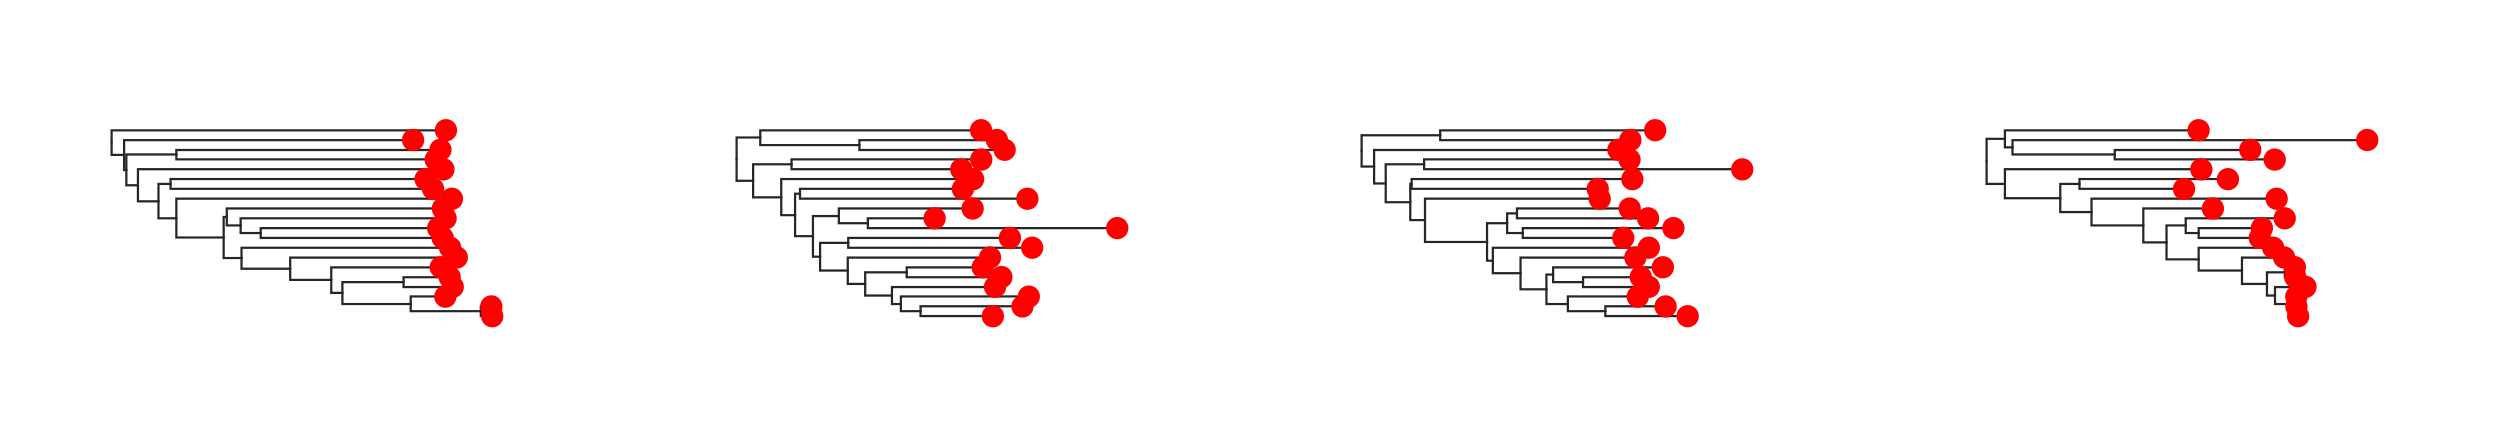 <svg class="toyplot-canvas-Canvas" xmlns:toyplot="http://www.sandia.gov/toyplot" xmlns:xlink="http://www.w3.org/1999/xlink" xmlns="http://www.w3.org/2000/svg" width="560.0px" height="100.0px" viewBox="0 0 560.0 100.0" preserveAspectRatio="xMidYMid meet" style="background-color:transparent;border-color:#292724;border-style:none;border-width:1.0;fill:rgb(16.1%,15.3%,14.1%);fill-opacity:1.0;font-family:Helvetica;font-size:12px;opacity:1.0;stroke:rgb(16.1%,15.3%,14.1%);stroke-opacity:1.0;stroke-width:1.0" id="t9191b43eb2d64863a5befa3a0fe1d5df"><g class="toyplot-coordinates-Cartesian" id="te03fbc4eeb854b58b5bd124fd948e995"><clipPath id="t8a2af5adcbf0490fb78938ed6613a546"><rect x="15.0" y="15.0" width="110.0" height="70.0" /></clipPath><g clip-path="url(#t8a2af5adcbf0490fb78938ed6613a546)"><g class="toytree-mark-Toytree" id="t7b5d85bcaf714fb980bc485c9d12eba8"><g class="toytree-Edges" style="fill:none;stroke:rgb(14.9%,14.9%,14.9%);stroke-linecap:round;stroke-opacity:1;stroke-width:0.5"><path d="M 25.0 31.9 L 25.0 34.7 L 27.8 34.7" id="38,37" /><path d="M 27.8 34.7 L 27.8 38.1 L 28.3 38.1" id="37,36" /><path d="M 28.3 38.1 L 28.3 34.6 L 39.5 34.6" id="36,35" /><path d="M 28.3 38.1 L 28.3 41.5 L 30.9 41.5" id="36,34" /><path d="M 30.9 41.5 L 30.9 45.1 L 35.5 45.1" id="34,33" /><path d="M 35.5 45.1 L 35.5 41.2 L 38.2 41.2" id="33,32" /><path d="M 35.5 45.1 L 35.5 48.9 L 39.5 48.9" id="33,31" /><path d="M 39.5 48.9 L 39.5 53.2 L 50.1 53.2" id="31,30" /><path d="M 50.1 53.2 L 50.1 48.6 L 50.8 48.6" id="30,29" /><path d="M 50.1 53.2 L 50.1 57.8 L 54.1 57.8" id="30,28" /><path d="M 50.8 48.6 L 50.8 50.5 L 53.9 50.5" id="29,27" /><path d="M 54.1 57.8 L 54.1 60.2 L 65.0 60.2" id="28,26" /><path d="M 53.9 50.5 L 53.9 52.2 L 58.4 52.2" id="27,25" /><path d="M 65.0 60.2 L 65.0 62.7 L 74.2 62.7" id="26,24" /><path d="M 74.2 62.7 L 74.2 65.6 L 76.7 65.6" id="24,23" /><path d="M 76.7 65.6 L 76.7 63.2 L 90.4 63.2" id="23,22" /><path d="M 76.7 65.6 L 76.7 68.1 L 92.0 68.1" id="23,21" /><path d="M 92.0 68.1 L 92.0 69.7 L 107.7 69.7" id="21,20" /><path d="M 25.0 31.9 L 25.0 29.2 L 99.9 29.2" id="38,19" /><path d="M 27.8 34.7 L 27.8 31.4 L 92.5 31.4" id="37,18" /><path d="M 39.5 34.6 L 39.5 33.6 L 98.7 33.6" id="35,17" /><path d="M 39.5 34.6 L 39.5 35.7 L 97.6 35.7" id="35,16" /><path d="M 30.9 41.5 L 30.9 37.9 L 99.3 37.9" id="34,15" /><path d="M 38.2 41.2 L 38.2 40.1 L 95.3 40.1" id="32,14" /><path d="M 38.2 41.2 L 38.2 42.3 L 97.0 42.3" id="32,13" /><path d="M 39.5 48.9 L 39.5 44.5 L 101.2 44.5" id="31,12" /><path d="M 50.8 48.6 L 50.8 46.7 L 99.2 46.7" id="29,11" /><path d="M 53.9 50.5 L 53.9 48.9 L 99.8 48.9" id="27,10" /><path d="M 58.4 52.2 L 58.4 51.1 L 98.2 51.1" id="25,9" /><path d="M 58.4 52.2 L 58.4 53.3 L 99.2 53.3" id="25,8" /><path d="M 54.1 57.8 L 54.1 55.5 L 100.8 55.5" id="28,7" /><path d="M 65.0 60.2 L 65.0 57.7 L 102.3 57.7" id="26,6" /><path d="M 74.2 62.7 L 74.2 59.9 L 98.7 59.9" id="24,5" /><path d="M 90.4 63.2 L 90.4 62.1 L 100.7 62.1" id="22,4" /><path d="M 90.4 63.2 L 90.4 64.3 L 101.4 64.3" id="22,3" /><path d="M 92.0 68.1 L 92.0 66.4 L 99.8 66.4" id="21,2" /><path d="M 107.7 69.7 L 107.7 68.6 L 110.1 68.6" id="20,1" /><path d="M 107.7 69.7 L 107.7 70.8 L 110.3 70.8" id="20,0" /></g><g class="toytree-Nodes" style="fill:rgb(100%,0%,0%);fill-opacity:1.0;stroke:None;stroke-width:1"><g id="node-0" transform="translate(110.263,70.833)"><circle r="2.5" /></g><g id="node-1" transform="translate(110.054,68.640)"><circle r="2.5" /></g><g id="node-2" transform="translate(99.756,66.447)"><circle r="2.5" /></g><g id="node-3" transform="translate(101.408,64.254)"><circle r="2.5" /></g><g id="node-4" transform="translate(100.728,62.061)"><circle r="2.5" /></g><g id="node-5" transform="translate(98.727,59.868)"><circle r="2.5" /></g><g id="node-6" transform="translate(102.328,57.675)"><circle r="2.5" /></g><g id="node-7" transform="translate(100.831,55.482)"><circle r="2.5" /></g><g id="node-8" transform="translate(99.160,53.289)"><circle r="2.5" /></g><g id="node-9" transform="translate(98.156,51.096)"><circle r="2.5" /></g><g id="node-10" transform="translate(99.819,48.904)"><circle r="2.5" /></g><g id="node-11" transform="translate(99.205,46.711)"><circle r="2.5" /></g><g id="node-12" transform="translate(101.232,44.518)"><circle r="2.5" /></g><g id="node-13" transform="translate(97.015,42.325)"><circle r="2.5" /></g><g id="node-14" transform="translate(95.328,40.132)"><circle r="2.5" /></g><g id="node-15" transform="translate(99.332,37.939)"><circle r="2.5" /></g><g id="node-16" transform="translate(97.598,35.746)"><circle r="2.5" /></g><g id="node-17" transform="translate(98.662,33.553)"><circle r="2.5" /></g><g id="node-18" transform="translate(92.530,31.360)"><circle r="2.5" /></g><g id="node-19" transform="translate(99.899,29.167)"><circle r="2.5" /></g><g id="node-20" transform="translate(107.732,69.737)"><circle r="0.0" /></g><g id="node-21" transform="translate(92.007,68.092)"><circle r="0.0" /></g><g id="node-22" transform="translate(90.381,63.158)"><circle r="0.0" /></g><g id="node-23" transform="translate(76.709,65.625)"><circle r="0.0" /></g><g id="node-24" transform="translate(74.234,62.747)"><circle r="0.0" /></g><g id="node-25" transform="translate(58.431,52.193)"><circle r="0.0" /></g><g id="node-26" transform="translate(64.994,60.211)"><circle r="0.0" /></g><g id="node-27" transform="translate(53.925,50.548)"><circle r="0.0" /></g><g id="node-28" transform="translate(54.139,57.847)"><circle r="0.0" /></g><g id="node-29" transform="translate(50.828,48.629)"><circle r="0.0" /></g><g id="node-30" transform="translate(50.081,53.238)"><circle r="0.0" /></g><g id="node-31" transform="translate(39.536,48.878)"><circle r="0.0" /></g><g id="node-32" transform="translate(38.211,41.228)"><circle r="0.0" /></g><g id="node-33" transform="translate(35.487,45.053)"><circle r="0.0" /></g><g id="node-34" transform="translate(30.897,41.496)"><circle r="0.0" /></g><g id="node-35" transform="translate(39.516,34.649)"><circle r="0.0" /></g><g id="node-36" transform="translate(28.323,38.072)"><circle r="0.0" /></g><g id="node-37" transform="translate(27.849,34.716)"><circle r="0.0" /></g><g id="node-38" transform="translate(25.000,31.941)"><circle r="0.0" /></g></g></g></g></g><g class="toyplot-coordinates-Cartesian" id="tef59c73116994a03a1e15f3a854d5af1"><clipPath id="t5d01ddb41c7d4f3dab7e82cbde5a80a8"><rect x="155.0" y="15.0" width="110.0" height="70.0" /></clipPath><g clip-path="url(#t5d01ddb41c7d4f3dab7e82cbde5a80a8)"><g class="toytree-mark-Toytree" id="t7138dffa3c5e4ce78551d32a6a401b7f"><g class="toytree-Edges" style="fill:none;stroke:rgb(14.9%,14.9%,14.9%);stroke-linecap:round;stroke-opacity:1;stroke-width:0.5"><path d="M 165.0 35.7 L 165.0 30.8 L 170.3 30.8" id="38,37" /><path d="M 165.0 35.7 L 165.0 40.5 L 168.7 40.5" id="38,36" /><path d="M 170.3 30.8 L 170.3 32.5 L 192.5 32.5" id="37,35" /><path d="M 168.7 40.5 L 168.7 36.8 L 177.3 36.8" id="36,34" /><path d="M 168.7 40.5 L 168.7 44.2 L 175.0 44.2" id="36,33" /><path d="M 175.0 44.2 L 175.0 48.2 L 178.1 48.2" id="33,32" /><path d="M 178.1 48.2 L 178.1 43.4 L 179.2 43.4" id="32,31" /><path d="M 178.1 48.2 L 178.1 52.9 L 182.1 52.9" id="32,30" /><path d="M 182.1 52.9 L 182.1 48.4 L 187.9 48.4" id="30,29" /><path d="M 182.1 52.9 L 182.1 57.5 L 183.7 57.5" id="30,28" /><path d="M 187.9 48.4 L 187.9 50.0 L 194.4 50.0" id="29,27" /><path d="M 183.7 57.5 L 183.7 54.4 L 190.0 54.4" id="28,26" /><path d="M 183.7 57.5 L 183.7 60.6 L 189.9 60.6" id="28,25" /><path d="M 189.9 60.6 L 189.9 63.6 L 193.8 63.6" id="25,24" /><path d="M 193.8 63.6 L 193.8 61.0 L 203.1 61.0" id="24,23" /><path d="M 193.8 63.6 L 193.8 66.2 L 199.8 66.2" id="24,22" /><path d="M 199.8 66.2 L 199.8 68.1 L 201.8 68.1" id="22,21" /><path d="M 201.8 68.1 L 201.8 69.7 L 206.2 69.7" id="21,20" /><path d="M 170.3 30.8 L 170.3 29.2 L 219.8 29.2" id="37,19" /><path d="M 192.5 32.5 L 192.5 31.4 L 223.3 31.4" id="35,18" /><path d="M 192.5 32.5 L 192.5 33.6 L 225.0 33.6" id="35,17" /><path d="M 177.3 36.8 L 177.3 35.7 L 219.8 35.7" id="34,16" /><path d="M 177.3 36.8 L 177.3 37.9 L 215.3 37.9" id="34,15" /><path d="M 175.0 44.2 L 175.0 40.1 L 218.0 40.1" id="33,14" /><path d="M 179.2 43.4 L 179.2 42.3 L 215.7 42.3" id="31,13" /><path d="M 179.2 43.4 L 179.2 44.5 L 230.1 44.5" id="31,12" /><path d="M 187.9 48.4 L 187.9 46.7 L 217.9 46.7" id="29,11" /><path d="M 194.4 50.0 L 194.4 48.9 L 209.4 48.9" id="27,10" /><path d="M 194.4 50.0 L 194.4 51.1 L 250.3 51.1" id="27,9" /><path d="M 190.0 54.4 L 190.0 53.3 L 226.2 53.3" id="26,8" /><path d="M 190.0 54.4 L 190.0 55.5 L 231.2 55.5" id="26,7" /><path d="M 189.9 60.6 L 189.9 57.7 L 221.8 57.7" id="25,6" /><path d="M 203.1 61.0 L 203.1 59.9 L 220.1 59.9" id="23,5" /><path d="M 203.1 61.0 L 203.1 62.1 L 224.3 62.1" id="23,4" /><path d="M 199.8 66.2 L 199.8 64.3 L 222.9 64.3" id="22,3" /><path d="M 201.8 68.1 L 201.8 66.4 L 230.5 66.4" id="21,2" /><path d="M 206.2 69.7 L 206.2 68.6 L 229.0 68.6" id="20,1" /><path d="M 206.2 69.7 L 206.2 70.8 L 222.4 70.8" id="20,0" /></g><g class="toytree-Nodes" style="fill:rgb(100%,0%,0%);fill-opacity:1.0;stroke:None;stroke-width:1"><g id="node-0" transform="translate(222.408,70.833)"><circle r="2.5" /></g><g id="node-1" transform="translate(229.038,68.640)"><circle r="2.5" /></g><g id="node-2" transform="translate(230.457,66.447)"><circle r="2.5" /></g><g id="node-3" transform="translate(222.890,64.254)"><circle r="2.5" /></g><g id="node-4" transform="translate(224.318,62.061)"><circle r="2.5" /></g><g id="node-5" transform="translate(220.127,59.868)"><circle r="2.5" /></g><g id="node-6" transform="translate(221.765,57.675)"><circle r="2.5" /></g><g id="node-7" transform="translate(231.207,55.482)"><circle r="2.5" /></g><g id="node-8" transform="translate(226.215,53.289)"><circle r="2.5" /></g><g id="node-9" transform="translate(250.263,51.096)"><circle r="2.5" /></g><g id="node-10" transform="translate(209.357,48.904)"><circle r="2.5" /></g><g id="node-11" transform="translate(217.868,46.711)"><circle r="2.5" /></g><g id="node-12" transform="translate(230.138,44.518)"><circle r="2.5" /></g><g id="node-13" transform="translate(215.678,42.325)"><circle r="2.5" /></g><g id="node-14" transform="translate(217.971,40.132)"><circle r="2.5" /></g><g id="node-15" transform="translate(215.315,37.939)"><circle r="2.5" /></g><g id="node-16" transform="translate(219.799,35.746)"><circle r="2.5" /></g><g id="node-17" transform="translate(225.042,33.553)"><circle r="2.5" /></g><g id="node-18" transform="translate(223.309,31.360)"><circle r="2.5" /></g><g id="node-19" transform="translate(219.760,29.167)"><circle r="2.5" /></g><g id="node-20" transform="translate(206.171,69.737)"><circle r="0.0" /></g><g id="node-21" transform="translate(201.791,68.092)"><circle r="0.0" /></g><g id="node-22" transform="translate(199.833,66.173)"><circle r="0.0" /></g><g id="node-23" transform="translate(203.101,60.965)"><circle r="0.0" /></g><g id="node-24" transform="translate(193.823,63.569)"><circle r="0.0" /></g><g id="node-25" transform="translate(189.866,60.622)"><circle r="0.0" /></g><g id="node-26" transform="translate(189.952,54.386)"><circle r="0.0" /></g><g id="node-27" transform="translate(194.393,50.000)"><circle r="0.0" /></g><g id="node-28" transform="translate(183.705,57.504)"><circle r="0.0" /></g><g id="node-29" transform="translate(187.861,48.355)"><circle r="0.0" /></g><g id="node-30" transform="translate(182.088,52.930)"><circle r="0.0" /></g><g id="node-31" transform="translate(179.234,43.421)"><circle r="0.0" /></g><g id="node-32" transform="translate(178.109,48.175)"><circle r="0.0" /></g><g id="node-33" transform="translate(174.987,44.153)"><circle r="0.0" /></g><g id="node-34" transform="translate(177.290,36.842)"><circle r="0.0" /></g><g id="node-35" transform="translate(192.487,32.456)"><circle r="0.0" /></g><g id="node-36" transform="translate(168.740,40.498)"><circle r="0.0" /></g><g id="node-37" transform="translate(170.253,30.811)"><circle r="0.0" /></g><g id="node-38" transform="translate(165.000,35.655)"><circle r="0.0" /></g></g></g></g></g><g class="toyplot-coordinates-Cartesian" id="t0282f05b8e05419baf370b4b96fb4906"><clipPath id="t7e6d3f58d88f4bb39bca52b53156f18e"><rect x="295.0" y="15.0" width="110.0" height="70.0" /></clipPath><g clip-path="url(#t7e6d3f58d88f4bb39bca52b53156f18e)"><g class="toytree-mark-Toytree" id="t11e6571afa0146a69885bb0b9c7a8d6b"><g class="toytree-Edges" style="fill:none;stroke:rgb(14.9%,14.9%,14.9%);stroke-linecap:round;stroke-opacity:1;stroke-width:0.5"><path d="M 305.0 33.8 L 305.0 30.3 L 322.6 30.3" id="38,37" /><path d="M 305.0 33.8 L 305.0 37.3 L 307.8 37.3" id="38,36" /><path d="M 307.8 37.3 L 307.8 41.1 L 310.4 41.1" id="36,35" /><path d="M 310.4 41.1 L 310.4 36.8 L 319.0 36.8" id="35,34" /><path d="M 310.4 41.1 L 310.4 45.3 L 315.9 45.3" id="35,33" /><path d="M 315.9 45.3 L 315.9 41.2 L 316.2 41.2" id="33,32" /><path d="M 315.9 45.3 L 315.9 49.3 L 319.2 49.3" id="33,31" /><path d="M 319.2 49.3 L 319.2 54.2 L 333.1 54.2" id="31,30" /><path d="M 333.1 54.2 L 333.1 50.0 L 337.6 50.0" id="30,29" /><path d="M 333.1 54.2 L 333.1 58.4 L 334.4 58.4" id="30,28" /><path d="M 337.6 50.0 L 337.6 47.8 L 339.8 47.8" id="29,27" /><path d="M 337.6 50.0 L 337.6 52.2 L 341.1 52.2" id="29,26" /><path d="M 334.4 58.4 L 334.4 61.2 L 340.6 61.2" id="28,25" /><path d="M 340.6 61.2 L 340.6 64.8 L 346.4 64.8" id="25,24" /><path d="M 346.4 64.8 L 346.4 61.5 L 347.9 61.5" id="24,23" /><path d="M 346.4 64.8 L 346.4 68.1 L 351.2 68.1" id="24,22" /><path d="M 347.9 61.5 L 347.9 63.2 L 354.6 63.2" id="23,21" /><path d="M 351.2 68.1 L 351.2 69.7 L 359.6 69.7" id="22,20" /><path d="M 322.6 30.3 L 322.6 29.2 L 370.8 29.2" id="37,19" /><path d="M 322.6 30.3 L 322.6 31.4 L 365.2 31.4" id="37,18" /><path d="M 307.8 37.3 L 307.8 33.6 L 362.5 33.6" id="36,17" /><path d="M 319.0 36.8 L 319.0 35.7 L 365.0 35.7" id="34,16" /><path d="M 319.0 36.8 L 319.0 37.9 L 390.3 37.9" id="34,15" /><path d="M 316.2 41.2 L 316.2 40.1 L 365.7 40.1" id="32,14" /><path d="M 316.2 41.2 L 316.2 42.3 L 357.9 42.3" id="32,13" /><path d="M 319.2 49.3 L 319.2 44.5 L 358.3 44.5" id="31,12" /><path d="M 339.8 47.8 L 339.8 46.7 L 365.0 46.7" id="27,11" /><path d="M 339.8 47.8 L 339.8 48.9 L 369.2 48.9" id="27,10" /><path d="M 341.1 52.2 L 341.1 51.1 L 374.8 51.1" id="26,9" /><path d="M 341.1 52.2 L 341.1 53.3 L 363.6 53.3" id="26,8" /><path d="M 334.4 58.4 L 334.4 55.5 L 369.3 55.5" id="28,7" /><path d="M 340.6 61.2 L 340.6 57.7 L 366.3 57.7" id="25,6" /><path d="M 347.9 61.5 L 347.9 59.9 L 372.5 59.9" id="23,5" /><path d="M 354.6 63.2 L 354.6 62.1 L 367.5 62.1" id="21,4" /><path d="M 354.6 63.2 L 354.6 64.3 L 369.3 64.3" id="21,3" /><path d="M 351.2 68.1 L 351.2 66.4 L 366.9 66.4" id="22,2" /><path d="M 359.6 69.7 L 359.6 68.6 L 373.1 68.6" id="20,1" /><path d="M 359.6 69.7 L 359.6 70.8 L 378.0 70.8" id="20,0" /></g><g class="toytree-Nodes" style="fill:rgb(100%,0%,0%);fill-opacity:1.0;stroke:None;stroke-width:1"><g id="node-0" transform="translate(378.039,70.833)"><circle r="2.5" /></g><g id="node-1" transform="translate(373.094,68.640)"><circle r="2.5" /></g><g id="node-2" transform="translate(366.862,66.447)"><circle r="2.5" /></g><g id="node-3" transform="translate(369.331,64.254)"><circle r="2.5" /></g><g id="node-4" transform="translate(367.530,62.061)"><circle r="2.5" /></g><g id="node-5" transform="translate(372.482,59.868)"><circle r="2.5" /></g><g id="node-6" transform="translate(366.316,57.675)"><circle r="2.5" /></g><g id="node-7" transform="translate(369.338,55.482)"><circle r="2.5" /></g><g id="node-8" transform="translate(363.608,53.289)"><circle r="2.5" /></g><g id="node-9" transform="translate(374.847,51.096)"><circle r="2.5" /></g><g id="node-10" transform="translate(369.172,48.904)"><circle r="2.5" /></g><g id="node-11" transform="translate(365.047,46.711)"><circle r="2.5" /></g><g id="node-12" transform="translate(358.332,44.518)"><circle r="2.5" /></g><g id="node-13" transform="translate(357.896,42.325)"><circle r="2.5" /></g><g id="node-14" transform="translate(365.652,40.132)"><circle r="2.5" /></g><g id="node-15" transform="translate(390.263,37.939)"><circle r="2.5" /></g><g id="node-16" transform="translate(365.010,35.746)"><circle r="2.5" /></g><g id="node-17" transform="translate(362.527,33.553)"><circle r="2.5" /></g><g id="node-18" transform="translate(365.200,31.360)"><circle r="2.5" /></g><g id="node-19" transform="translate(370.765,29.167)"><circle r="2.5" /></g><g id="node-20" transform="translate(359.571,69.737)"><circle r="0.0" /></g><g id="node-21" transform="translate(354.649,63.158)"><circle r="0.0" /></g><g id="node-22" transform="translate(351.206,68.092)"><circle r="0.0" /></g><g id="node-23" transform="translate(347.948,61.513)"><circle r="0.0" /></g><g id="node-24" transform="translate(346.424,64.803)"><circle r="0.0" /></g><g id="node-25" transform="translate(340.550,61.239)"><circle r="0.0" /></g><g id="node-26" transform="translate(341.148,52.193)"><circle r="0.0" /></g><g id="node-27" transform="translate(339.768,47.807)"><circle r="0.0" /></g><g id="node-28" transform="translate(334.374,58.361)"><circle r="0.0" /></g><g id="node-29" transform="translate(337.598,50.000)"><circle r="0.0" /></g><g id="node-30" transform="translate(333.149,54.180)"><circle r="0.0" /></g><g id="node-31" transform="translate(319.194,49.349)"><circle r="0.0" /></g><g id="node-32" transform="translate(316.186,41.228)"><circle r="0.0" /></g><g id="node-33" transform="translate(315.865,45.289)"><circle r="0.0" /></g><g id="node-34" transform="translate(319.042,36.842)"><circle r="0.0" /></g><g id="node-35" transform="translate(310.390,41.065)"><circle r="0.0" /></g><g id="node-36" transform="translate(307.829,37.309)"><circle r="0.0" /></g><g id="node-37" transform="translate(322.598,30.263)"><circle r="0.0" /></g><g id="node-38" transform="translate(305.000,33.786)"><circle r="0.0" /></g></g></g></g></g><g class="toyplot-coordinates-Cartesian" id="t096bf4950fe2470db0bc1d3430c1e373"><clipPath id="tdc57f135712e4c4481f7fac6fae8cb98"><rect x="435.0" y="15.0" width="110.0" height="70.0" /></clipPath><g clip-path="url(#tdc57f135712e4c4481f7fac6fae8cb98)"><g class="toytree-mark-Toytree" id="t8ebeffe903d549858bf62bd8dba8f293"><g class="toytree-Edges" style="fill:none;stroke:rgb(14.9%,14.9%,14.9%);stroke-linecap:round;stroke-opacity:1;stroke-width:0.5"><path d="M 445.0 36.1 L 445.0 31.1 L 449.1 31.1" id="38,37" /><path d="M 445.0 36.1 L 445.0 41.2 L 449.1 41.2" id="38,36" /><path d="M 449.1 31.1 L 449.1 33.0 L 450.8 33.0" id="37,35" /><path d="M 449.1 41.2 L 449.1 44.4 L 461.5 44.4" id="36,34" /><path d="M 450.8 33.0 L 450.8 34.6 L 473.7 34.6" id="35,33" /><path d="M 461.5 44.4 L 461.5 41.2 L 465.8 41.2" id="34,32" /><path d="M 461.5 44.4 L 461.5 47.5 L 468.5 47.5" id="34,31" /><path d="M 468.5 47.5 L 468.5 50.5 L 480.1 50.5" id="31,30" /><path d="M 480.1 50.5 L 480.1 54.3 L 485.3 54.3" id="30,29" /><path d="M 485.3 54.3 L 485.3 50.5 L 489.6 50.5" id="29,28" /><path d="M 485.3 54.3 L 485.3 58.1 L 492.5 58.1" id="29,27" /><path d="M 489.6 50.5 L 489.6 52.2 L 492.5 52.2" id="28,26" /><path d="M 492.5 58.1 L 492.5 60.6 L 502.2 60.6" id="27,25" /><path d="M 502.2 60.6 L 502.2 63.6 L 507.8 63.6" id="25,24" /><path d="M 507.8 63.6 L 507.8 61.0 L 511.8 61.0" id="24,23" /><path d="M 507.8 63.6 L 507.8 66.2 L 509.6 66.2" id="24,22" /><path d="M 509.6 66.2 L 509.6 68.1 L 514.0 68.1" id="22,21" /><path d="M 514.0 68.1 L 514.0 69.7 L 514.2 69.7" id="21,20" /><path d="M 449.1 31.1 L 449.1 29.2 L 492.5 29.2" id="37,19" /><path d="M 450.8 33.0 L 450.8 31.4 L 530.3 31.4" id="35,18" /><path d="M 473.7 34.6 L 473.7 33.6 L 504.1 33.6" id="33,17" /><path d="M 473.7 34.6 L 473.7 35.7 L 509.5 35.7" id="33,16" /><path d="M 449.1 41.2 L 449.1 37.9 L 493.1 37.9" id="36,15" /><path d="M 465.8 41.2 L 465.8 40.1 L 499.1 40.1" id="32,14" /><path d="M 465.8 41.2 L 465.8 42.3 L 489.2 42.3" id="32,13" /><path d="M 468.5 47.5 L 468.5 44.5 L 510.0 44.5" id="31,12" /><path d="M 480.1 50.5 L 480.1 46.7 L 495.7 46.7" id="30,11" /><path d="M 489.6 50.5 L 489.6 48.9 L 511.8 48.9" id="28,10" /><path d="M 492.5 52.2 L 492.5 51.1 L 506.7 51.1" id="26,9" /><path d="M 492.5 52.2 L 492.5 53.3 L 506.2 53.3" id="26,8" /><path d="M 492.5 58.1 L 492.5 55.5 L 509.2 55.5" id="27,7" /><path d="M 502.2 60.6 L 502.2 57.7 L 511.6 57.7" id="25,6" /><path d="M 511.8 61.0 L 511.8 59.9 L 514.1 59.9" id="23,5" /><path d="M 511.8 61.0 L 511.8 62.1 L 514.1 62.1" id="23,4" /><path d="M 509.6 66.2 L 509.6 64.3 L 516.4 64.3" id="22,3" /><path d="M 514.0 68.1 L 514.0 66.4 L 514.4 66.4" id="21,2" /><path d="M 514.2 69.7 L 514.2 68.6 L 514.4 68.6" id="20,1" /><path d="M 514.2 69.7 L 514.2 70.8 L 514.8 70.8" id="20,0" /></g><g class="toytree-Nodes" style="fill:rgb(100%,0%,0%);fill-opacity:1.0;stroke:None;stroke-width:1"><g id="node-0" transform="translate(514.783,70.833)"><circle r="2.5" /></g><g id="node-1" transform="translate(514.399,68.640)"><circle r="2.5" /></g><g id="node-2" transform="translate(514.369,66.447)"><circle r="2.5" /></g><g id="node-3" transform="translate(516.426,64.254)"><circle r="2.5" /></g><g id="node-4" transform="translate(514.134,62.061)"><circle r="2.5" /></g><g id="node-5" transform="translate(514.052,59.868)"><circle r="2.5" /></g><g id="node-6" transform="translate(511.645,57.675)"><circle r="2.5" /></g><g id="node-7" transform="translate(509.186,55.482)"><circle r="2.5" /></g><g id="node-8" transform="translate(506.200,53.289)"><circle r="2.5" /></g><g id="node-9" transform="translate(506.666,51.096)"><circle r="2.5" /></g><g id="node-10" transform="translate(511.777,48.904)"><circle r="2.5" /></g><g id="node-11" transform="translate(495.686,46.711)"><circle r="2.5" /></g><g id="node-12" transform="translate(509.973,44.518)"><circle r="2.5" /></g><g id="node-13" transform="translate(489.220,42.325)"><circle r="2.5" /></g><g id="node-14" transform="translate(499.060,40.132)"><circle r="2.5" /></g><g id="node-15" transform="translate(493.097,37.939)"><circle r="2.5" /></g><g id="node-16" transform="translate(509.537,35.746)"><circle r="2.5" /></g><g id="node-17" transform="translate(504.059,33.553)"><circle r="2.5" /></g><g id="node-18" transform="translate(530.263,31.360)"><circle r="2.5" /></g><g id="node-19" transform="translate(492.490,29.167)"><circle r="2.5" /></g><g id="node-20" transform="translate(514.240,69.737)"><circle r="0.0" /></g><g id="node-21" transform="translate(514.033,68.092)"><circle r="0.0" /></g><g id="node-22" transform="translate(509.569,66.173)"><circle r="0.0" /></g><g id="node-23" transform="translate(511.758,60.965)"><circle r="0.0" /></g><g id="node-24" transform="translate(507.823,63.569)"><circle r="0.0" /></g><g id="node-25" transform="translate(502.171,60.622)"><circle r="0.0" /></g><g id="node-26" transform="translate(492.481,52.193)"><circle r="0.0" /></g><g id="node-27" transform="translate(492.487,58.052)"><circle r="0.0" /></g><g id="node-28" transform="translate(489.608,50.548)"><circle r="0.0" /></g><g id="node-29" transform="translate(485.341,54.300)"><circle r="0.0" /></g><g id="node-30" transform="translate(480.128,50.505)"><circle r="0.0" /></g><g id="node-31" transform="translate(468.549,47.511)"><circle r="0.0" /></g><g id="node-32" transform="translate(465.751,41.228)"><circle r="0.0" /></g><g id="node-33" transform="translate(473.696,34.649)"><circle r="0.0" /></g><g id="node-34" transform="translate(461.534,44.370)"><circle r="0.0" /></g><g id="node-35" transform="translate(450.778,33.004)"><circle r="0.0" /></g><g id="node-36" transform="translate(449.148,41.154)"><circle r="0.0" /></g><g id="node-37" transform="translate(449.083,31.086)"><circle r="0.0" /></g><g id="node-38" transform="translate(445.000,36.120)"><circle r="0.0" /></g></g></g></g></g></svg>
